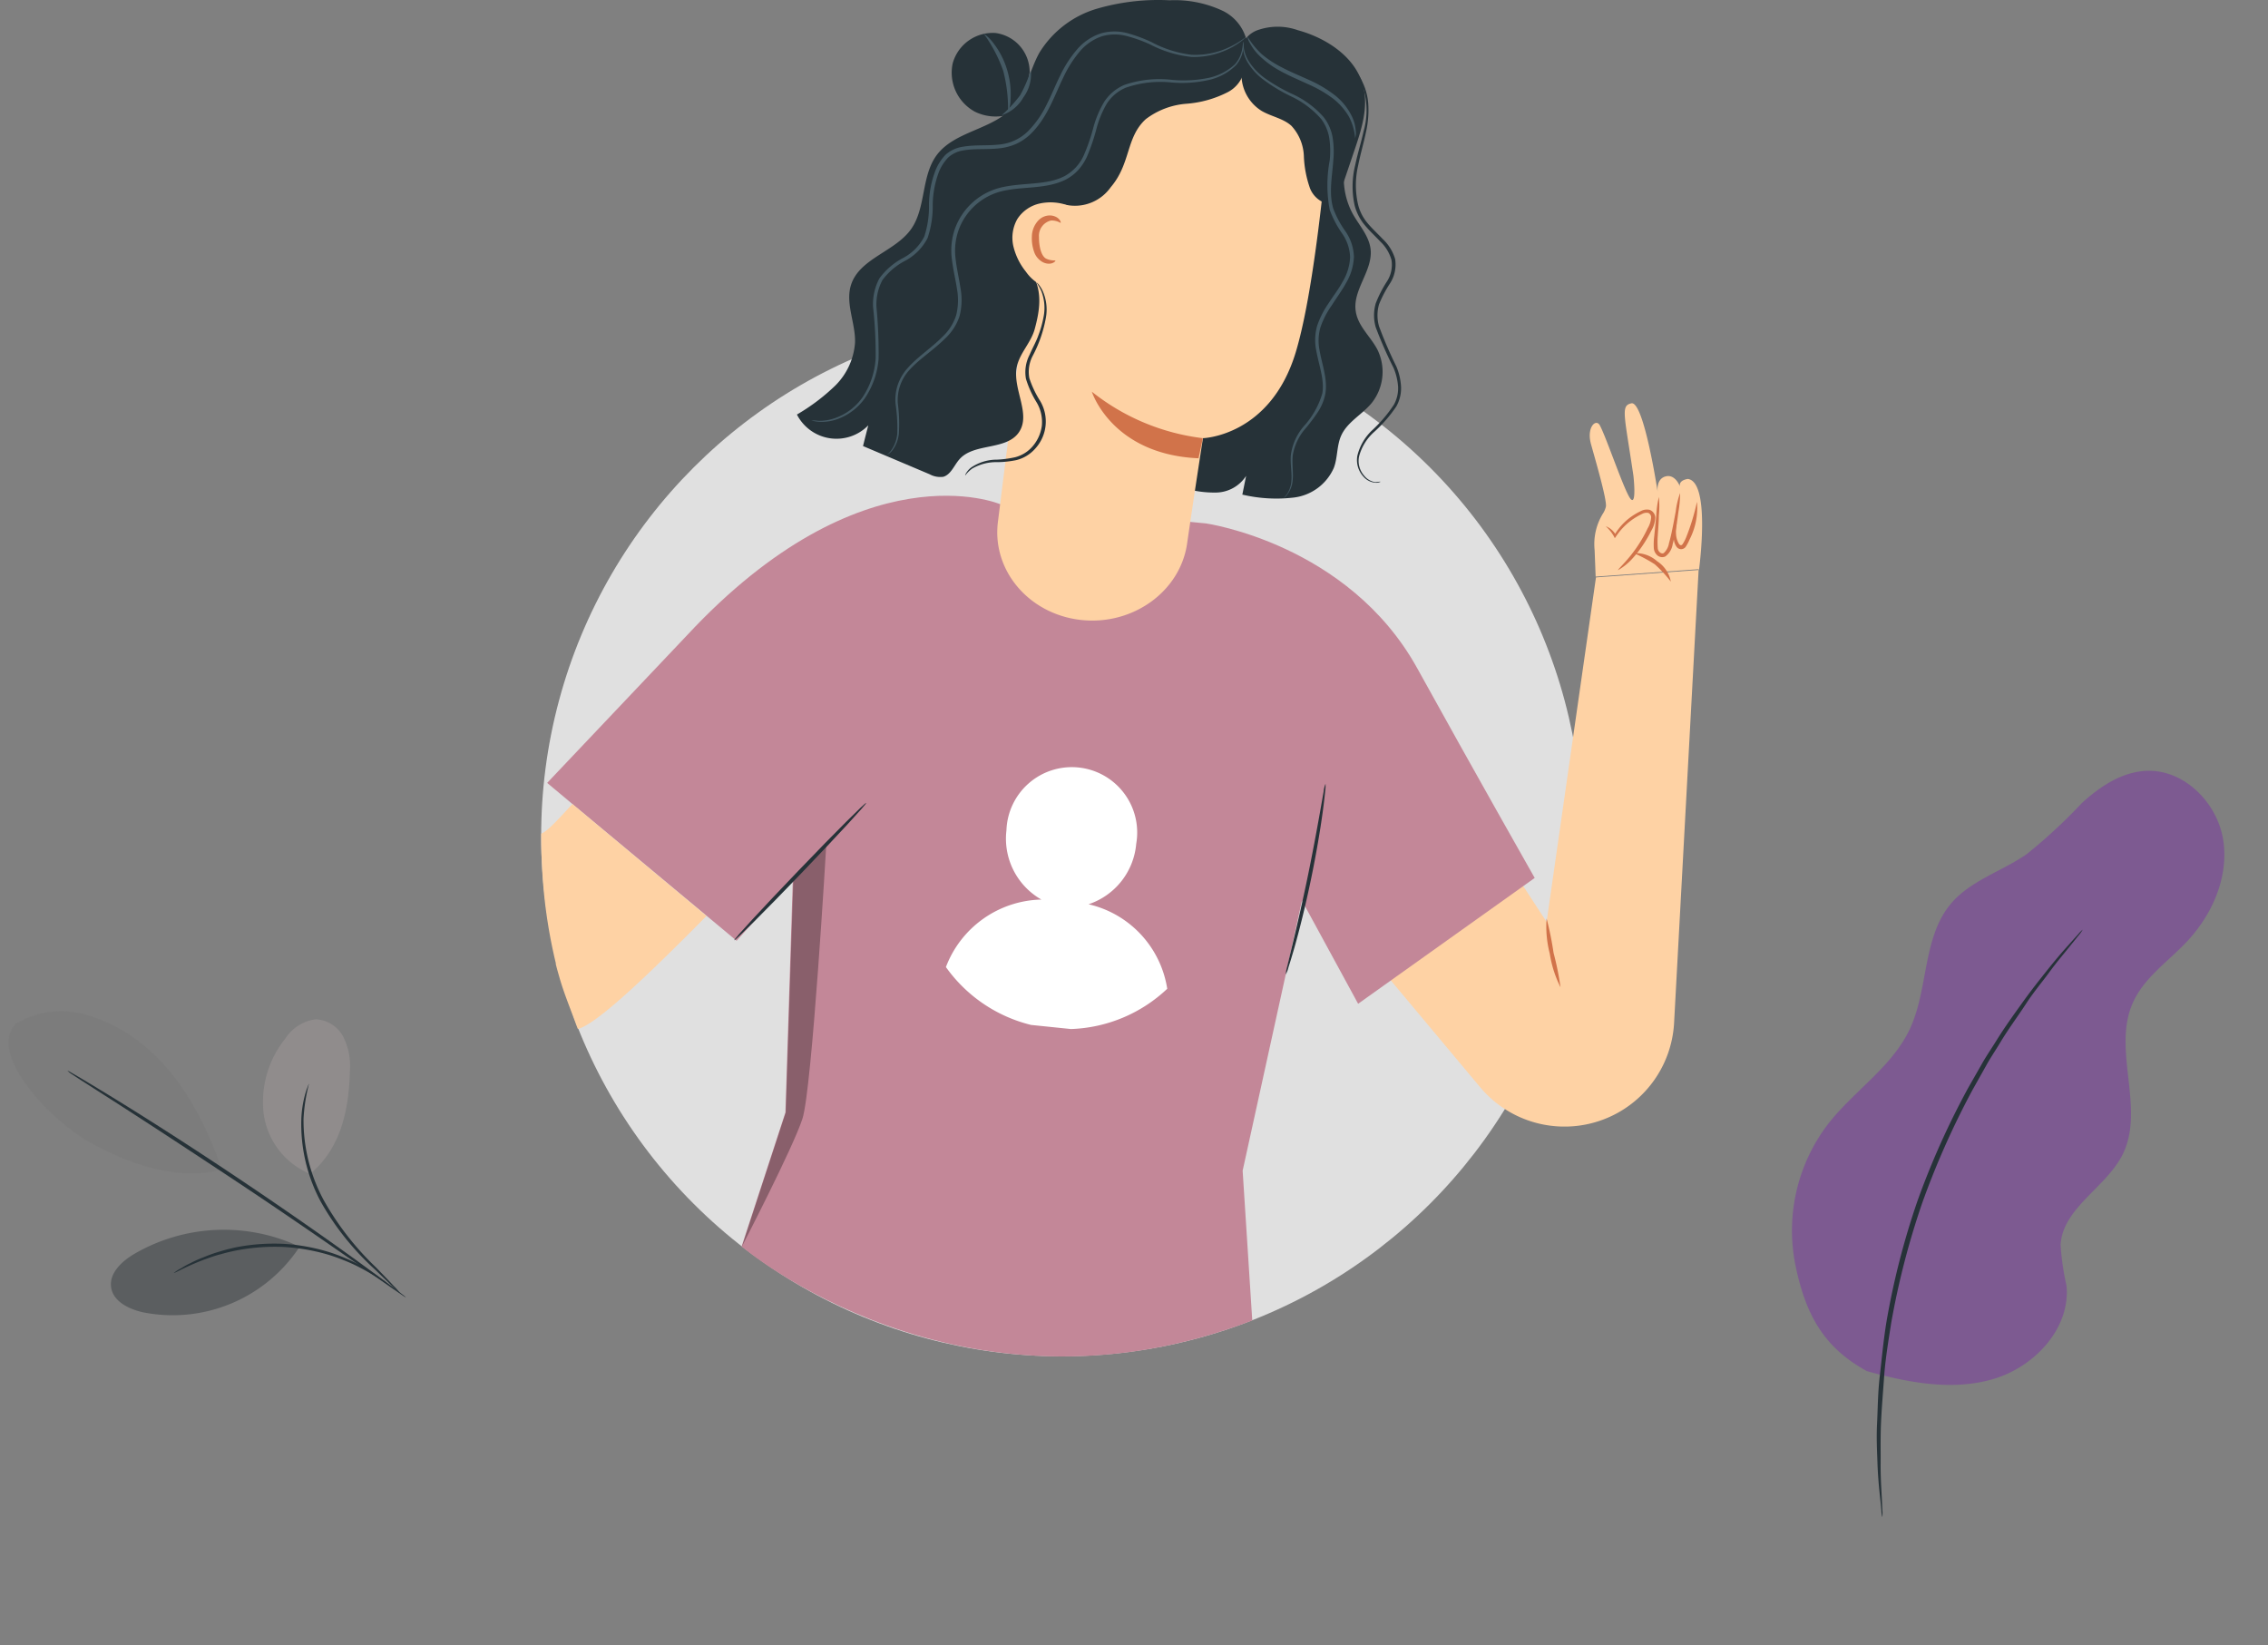 <svg id="Add_User-pana" data-name="Add User-pana" xmlns="http://www.w3.org/2000/svg" width="221.554" height="160.706" viewBox="0 0 221.554 160.706">
  <rect x="0" y="0" width="221.554" height="160.706" fill="#808080" stroke="none"/>
  <g id="freepik--Plants--inject-51" transform="matrix(0.998, -0.07, 0.07, 0.998, 0, 89.998)">
    <path id="Path_7308" data-name="Path 7308" d="M.819.942a8.689,8.689,0,0,1,6.8-.457,15.351,15.351,0,0,1,5.859,3.744c3.246,3.14,5.273,7.927,6.445,12.3C15,17.517,9.907,14.693,7.417,13.1,3.473,10.58-2.122,3.637.825.954" transform="translate(0 9.146)" fill="#7c7c7c"/>
    <path id="Path_7309" data-name="Path 7309" d="M4.111,15.008a7.418,7.418,0,0,1-4.1-6.2A9.861,9.861,0,0,1,2.64,1.661,4.166,4.166,0,0,1,5.722,0,3.193,3.193,0,0,1,8.306,1.925a6.4,6.4,0,0,1,.4,3.322c-.369,3.849-1.43,7.505-4.57,9.761" transform="translate(24.357 11.69)" fill="#908c8c"/>
    <path id="Path_7310" data-name="Path 7310" d="M8.5,21a4.688,4.688,0,0,1-.644-.668l-1.7-1.881a26.3,26.3,0,0,1-4.746-6.9A16,16,0,0,1,.087,3.322,10.546,10.546,0,0,1,.673.85,6.736,6.736,0,0,1,.949.211c.064-.141.105-.217.117-.211A17.05,17.05,0,0,0,.3,3.352a16.44,16.44,0,0,0,1.418,8.091,27.983,27.983,0,0,0,4.617,6.878c.686.82,1.248,1.482,1.617,1.951A4.828,4.828,0,0,1,8.5,21Z" transform="translate(27.918 17.933)" fill="#263238"/>
    <path id="Path_7311" data-name="Path 7311" d="M0,0A2.256,2.256,0,0,1,.352.211l.955.65c.832.586,2.021,1.412,3.48,2.461,2.93,2.1,6.919,5.062,11.255,8.431s8.2,6.509,10.962,8.818c1.377,1.172,2.484,2.1,3.246,2.76l.867.768c.2.182.3.275.287.287a2.155,2.155,0,0,1-.328-.234l-.908-.721-3.31-2.678c-2.836-2.273-6.691-5.373-11.038-8.718S7.511,5.683,4.629,3.533L1.213.99.287.287A1.757,1.757,0,0,1,0,0Z" transform="translate(5.553 14.997)" fill="#263238"/>
    <path id="Path_7312" data-name="Path 7312" d="M18.328,2.041A17.384,17.384,0,0,0,2.462,1.8C1.214,2.428-.1,3.494.007,4.889S1.6,7.133,2.936,7.531a14.829,14.829,0,0,0,15.62-5.2" transform="translate(8.318 31.512)" fill="#5b5e60"/>
    <path id="Path_7313" data-name="Path 7313" d="M0,2.219A4.1,4.1,0,0,1,.768,1.8,8.208,8.208,0,0,1,1.7,1.369,11.982,11.982,0,0,1,2.982.9,14.91,14.91,0,0,1,4.57.455,18.106,18.106,0,0,1,6.439.121a19.524,19.524,0,0,1,4.347,0,18.82,18.82,0,0,1,4.224,1.031,16.546,16.546,0,0,1,1.758.773,16,16,0,0,1,1.441.82c.439.252.785.551,1.113.779a8.28,8.28,0,0,1,.8.65,4.593,4.593,0,0,1,.633.586c-.053.059-.961-.8-2.666-1.84a15.383,15.383,0,0,0-1.435-.773,16.909,16.909,0,0,0-1.723-.738A19.337,19.337,0,0,0,10.775.426,20.07,20.07,0,0,0,6.5.426a18.1,18.1,0,0,0-1.846.3c-.586.1-1.1.264-1.582.393C1.137,1.7.029,2.283,0,2.219Z" transform="translate(14.529 33.203)" fill="#263238"/>
    <path id="Path_7314" data-name="Path 7314" d="M6.356,56.532C2.255,53.9.778,50.515.134,45.681A17.109,17.109,0,0,1,4.346,32.153c2.73-3.012,6.562-5.068,8.548-8.619,2.109-3.785,1.84-8.789,4.851-11.923,2.074-2.139,5.2-2.806,7.751-4.33a52.051,52.051,0,0,0,5.672-4.558C33.061,1.205,35.335-.084,37.76,0c3.662.135,6.644,3.609,6.955,7.259s-1.588,7.224-4.289,9.7c-1.957,1.793-4.4,3.2-5.636,5.56-2.344,4.412.51,10.318-2,14.648-1.834,3.146-6.2,4.787-6.679,8.4a24.957,24.957,0,0,0,.293,4c.129,4.189-3.656,7.71-7.751,8.613s-8.349-.229-12.3-1.641" transform="translate(172.39 0)" fill="#7d5a91"/>
    <path id="Path_7315" data-name="Path 7315" d="M23.66,0a3.216,3.216,0,0,1-.4.492l-1.236,1.33c-.545.586-1.213,1.271-1.933,2.127s-1.611,1.758-2.467,2.894-1.863,2.291-2.812,3.65c-.475.68-1.008,1.348-1.488,2.092l-1.494,2.273A80.753,80.753,0,0,0,6.153,25.539,77.236,77.236,0,0,0,2.316,37.006c-.416,1.816-.82,3.515-1.055,5.179S.792,45.343.634,46.743s-.211,2.672-.3,3.791S.23,52.614.218,53.4.189,54.753.177,55.221a2.971,2.971,0,0,1-.053.633,2.8,2.8,0,0,1-.047-.633c0-.469-.029-1.072-.053-1.822s-.041-1.758,0-2.877.059-2.408.229-3.814.275-2.93.586-4.593.586-3.387,1.014-5.215A75.448,75.448,0,0,1,5.69,25.34a77.874,77.874,0,0,1,5.748-10.734l1.517-2.273c.492-.738,1.031-1.412,1.517-2.086.973-1.353,1.974-2.537,2.877-3.627S19.107,4.6,19.875,3.762s1.435-1.523,2-2.074S22.845.744,23.185.422A3.153,3.153,0,0,1,23.66,0Z" transform="translate(179.149 15.027)" fill="#263238"/>
  </g>
  <g id="freepik--Character--inject-51" transform="translate(31.8)">
    <circle id="Ellipse_1184" data-name="Ellipse 1184" cx="50.859" cy="50.859" r="50.859" transform="translate(0 81.617) rotate(-45)" fill="#e0e0e0"/>
    <path id="Path_7316" data-name="Path 7316" d="M206.232,45.466a7.294,7.294,0,0,0-.723,8c.636,1.142,1.6,2.169,1.75,3.463.239,2.1-1.8,4-1.446,6.094.224,1.446,1.446,2.436,2.111,3.716a4.894,4.894,0,0,1-.557,5.212c-.925,1.128-2.378,1.844-2.979,3.181-.448.983-.34,2.169-.723,3.159a4.909,4.909,0,0,1-3.875,2.892,14.539,14.539,0,0,1-5.061-.282l.369-1.829a3.557,3.557,0,0,1-2.892,1.627,10.367,10.367,0,0,1-3.412-.506c-.687-3.1-1.359-6.376-.39-9.4.882-2.718,2.964-4.844,4.7-7.114a32.1,32.1,0,0,0,4.576-8.285,46.348,46.348,0,0,1,2.48-6.362,7.889,7.889,0,0,1,5.118-4.2" transform="translate(-105.169 -32.591)" fill="#263238"/>
    <path id="Path_7317" data-name="Path 7317" d="M246.183,98.589l-10.063.723-.1-2.588a5.682,5.682,0,0,1,.868-3.658,2.111,2.111,0,0,0,.239-.614c.072-.766-1.056-4.612-1.446-6.022-.492-1.692.47-2.588.846-1.894.68,1.265,2.48,6.694,3.044,7.229s.239-2.306.239-2.306c-.882-5.979-1.265-6.846-.2-7.07,1.222-.26,2.566,8.639,2.566,8.639s-.181-1.243.774-1.5,1.4.969,1.4.969c-.123-.629.781-.723.781-.723,2.256.311,1.084,8.892,1.084,8.892l-10.063.723-4.822,33.653-5.147-7.887-13.432,9.586L224.849,149.2a10.743,10.743,0,0,0,8.625,3.824h0a10.714,10.714,0,0,0,10.309-10.121Z" transform="translate(-112.046 -42.995)" fill="#fed2a4"/>
    <path id="Path_7318" data-name="Path 7318" d="M247.65,102.661c-.043-.051.492-.521,1.207-1.4a13.482,13.482,0,0,0,1.128-1.634,11.719,11.719,0,0,0,.549-1.041,2.4,2.4,0,0,0,.347-1.1.47.47,0,0,0-.289-.419.911.911,0,0,0-.578.094,6.507,6.507,0,0,0-1.121.672,6.26,6.26,0,0,0-1.446,1.54l-.116.166-.087-.174a3.766,3.766,0,0,0-.8-.99,1.866,1.866,0,0,1,1.019.911h-.2a5.827,5.827,0,0,1,1.446-1.677,6.3,6.3,0,0,1,1.178-.723,1.236,1.236,0,0,1,.839-.116.839.839,0,0,1,.557.723,2.668,2.668,0,0,1-.39,1.316,11.025,11.025,0,0,1-.586,1.048,11.287,11.287,0,0,1-1.222,1.634,5.719,5.719,0,0,1-1.439,1.171Z" transform="translate(-121.385 -46.974)" fill="#d1734a"/>
    <path id="Path_7319" data-name="Path 7319" d="M253.425,94.864a9.357,9.357,0,0,1,0,1.851c0,.607-.065,1.28-.108,2a7.579,7.579,0,0,0,0,1.142c0,.354.34.658.593.513a1.675,1.675,0,0,0,.506-.962c.108-.383.2-.766.275-1.135.159-.723.275-1.4.383-1.959a7.909,7.909,0,0,1,.427-1.8,10.483,10.483,0,0,1-.166,1.843c-.072.564-.159,1.236-.3,1.988-.065.369-.152.759-.26,1.164a1.807,1.807,0,0,1-.723,1.2.723.723,0,0,1-.8-.137,1.027,1.027,0,0,1-.318-.665,6.605,6.605,0,0,1,.043-1.215q.108-1.07.2-2a8.907,8.907,0,0,1,.26-1.829Z" transform="translate(-123.177 -46.355)" fill="#d1734a"/>
    <path id="Path_7320" data-name="Path 7320" d="M255.886,97.76c.058,0-.087.419-.043,1.07a2.046,2.046,0,0,0,.311,1.012c.123.123.21.13.325,0a3.764,3.764,0,0,0,.333-.622,21.547,21.547,0,0,0,1.077-3.521,6.723,6.723,0,0,1-.723,3.68,4.2,4.2,0,0,1-.383.723.578.578,0,0,1-.448.224.571.571,0,0,1-.427-.217,1.4,1.4,0,0,1-.268-.658,2.725,2.725,0,0,1-.051-.578C255.568,98.122,255.821,97.739,255.886,97.76Z" transform="translate(-123.917 -46.685)" fill="#d1734a"/>
    <path id="Path_7321" data-name="Path 7321" d="M171.345,160.8l.94,14.632C143.663,186.4,122.4,168.2,122.4,168.2l4.28-13.092.723-22.859-5.494,6.094-2.6-2.169-13.092-10.9-2.812-2.35,13.613-14.365c17.213-18.529,30.609-12.868,30.609-12.868l20.127,1.887s13.924,1.974,20.662,14.177c5.487,9.933,11.459,20.452,11.459,20.452l-17.249,12.29-5.487-10.078Z" transform="translate(-81.755 -46.456)" fill="#c38798"/>
    <path id="Path_7322" data-name="Path 7322" d="M102.6,139.422c0,.86,0,1.713.051,2.581a50.606,50.606,0,0,0,1.374,10.071v.094c.1.412.217.817.333,1.222.448,1.59,1.041,2.993,1.6,4.533.072.2.145.383.224.578,1.822-.477,6.658-5.061,12.565-11.039L105.644,136.53C103.959,138.366,103.164,139.2,102.6,139.422Z" transform="translate(-81.53 -57.998)" fill="#fed2a4"/>
    <path id="Path_7323" data-name="Path 7323" d="M182.779,82.74c.723-4.988,1.54-10.222,1.54-10.222s6.572-.181,9.058-8.379c2.371-7.822,3.615-26.467,3.615-26.467h0a24.32,24.32,0,0,0-27.645,2.444h0l-5.061,40.593c-.586,4.706,3,8.964,8.054,9.557h0C177.436,90.859,182.135,87.49,182.779,82.74Z" transform="translate(-98.604 -29.72)" fill="#fed2a4"/>
    <path id="Path_7329" data-name="Path 7329" d="M187.844,85.36A21.522,21.522,0,0,1,177,80.82s1.93,6.131,10.425,6.506Z" transform="translate(-102.143 -42.563)" fill="#d1734a"/>
    <path id="Path_7330" data-name="Path 7330" d="M180.8,33.264a3.121,3.121,0,0,1-1.518,3.615,10.555,10.555,0,0,1-4.1,1.157,7.5,7.5,0,0,0-3.947,1.5c-1.966,1.786-1.446,4.338-3.434,6.658a4.28,4.28,0,0,1-4.171,1.75c-1.59-.224-3.651.145-4.453,1.981s.166,3.188,1.055,4.873.651,3.412.145,5.256c-.361,1.33-1.5,2.371-1.757,3.73-.4,2.169,1.446,4.583.2,6.362s-4.424.99-5.82,2.646c-.506.586-.8,1.446-1.54,1.677a2.169,2.169,0,0,1-1.345-.246l-6.506-2.754c.166-.672.34-1.352.513-2.024a4.338,4.338,0,0,1-6.969-1.055,19.52,19.52,0,0,0,3.759-2.841,6.572,6.572,0,0,0,1.916-4.171c.065-1.909-.969-3.839-.39-5.653.831-2.6,4.338-3.246,5.885-5.473,1.446-2.082.962-5.1,2.458-7.164,1.742-2.386,5.422-2.494,7.417-4.677,1.352-1.446,1.663-3.615,2.646-5.371a9.868,9.868,0,0,1,5.588-4.28,21.479,21.479,0,0,1,7.121-.831,11.018,11.018,0,0,1,5.234,1.048,4.366,4.366,0,0,1,2.386,4.432" transform="translate(-91.103 -27.901)" fill="#263238"/>
    <path id="Path_7331" data-name="Path 7331" d="M171.7,55.545a4.981,4.981,0,0,0-2.718-.2,3.5,3.5,0,0,0-2.227,1.518,3.7,3.7,0,0,0-.39,2.675,6.253,6.253,0,0,0,1.215,2.465,4.193,4.193,0,0,0,1.446,1.3,2.01,2.01,0,0,0,1.909,0" transform="translate(-99.17 -35.477)" fill="#fed2a4"/>
    <path id="Path_7332" data-name="Path 7332" d="M171.183,61.4c.1.051-.369.542-1.157.2a1.793,1.793,0,0,1-.889-.983,3.99,3.99,0,0,1-.239-1.554,2.364,2.364,0,0,1,.593-1.525,1.562,1.562,0,0,1,1.272-.528c.846.094,1.027.723.933.723a1.683,1.683,0,0,0-.933-.231,1.533,1.533,0,0,0-1.171,1.6c0,.94.21,1.829.672,2.111A1.856,1.856,0,0,0,171.183,61.4Z" transform="translate(-99.898 -35.964)" fill="#d1734a"/>
    <path id="Path_7333" data-name="Path 7333" d="M197.394,34.756a4.179,4.179,0,0,0,1.735,4.988c.94.542,2.1.723,2.892,1.446a4.605,4.605,0,0,1,1.215,2.935,10.6,10.6,0,0,0,.6,3.166,2.523,2.523,0,0,0,2.545,1.59l1.815-5.357c.665-1.966,1.337-4.07.86-6.1-.68-2.892-3.542-4.786-6.405-5.574a5.9,5.9,0,0,0-4.048.036,2.657,2.657,0,0,0-1.446,3.4" transform="translate(-107.666 -28.9)" fill="#263238"/>
    <path id="Path_7334" data-name="Path 7334" d="M149.3,73.9a2.616,2.616,0,0,0,.427-.455,3.268,3.268,0,0,0,.593-1.648,15.852,15.852,0,0,0-.159-2.834,4.634,4.634,0,0,1,.173-1.807,4.706,4.706,0,0,1,1.019-1.764c.947-1.077,2.27-1.916,3.412-3.065a4.916,4.916,0,0,0,1.309-2.075,6.073,6.073,0,0,0,.072-2.61c-.137-.911-.369-1.836-.484-2.812a6.427,6.427,0,0,1,.289-3.015,6.355,6.355,0,0,1,4.627-4.07c2.125-.47,4.338-.181,6.073-1.077a4.338,4.338,0,0,0,1.9-2.06,18.667,18.667,0,0,0,.918-2.66,9.969,9.969,0,0,1,1.063-2.538,4.4,4.4,0,0,1,2.01-1.67,10.577,10.577,0,0,1,4.583-.484,12.044,12.044,0,0,0,3.73-.217,5.494,5.494,0,0,0,2.451-1.3,3.029,3.029,0,0,0,.723-1.59c.072-.4.072-.622.094-.615a2.957,2.957,0,0,1,0,.629,3.007,3.007,0,0,1-.723,1.677,5.523,5.523,0,0,1-2.509,1.4,12,12,0,0,1-3.8.275,10.323,10.323,0,0,0-4.453.513,4.07,4.07,0,0,0-1.851,1.562,9.7,9.7,0,0,0-1.012,2.458,19.166,19.166,0,0,1-.925,2.718,5.328,5.328,0,0,1-.824,1.272,4.533,4.533,0,0,1-1.229.954c-1.923.962-4.128.658-6.167,1.121a6.015,6.015,0,0,0-4.323,3.832,6.08,6.08,0,0,0-.282,2.848c.108.947.333,1.872.47,2.805a6.311,6.311,0,0,1-.094,2.754A5.234,5.234,0,0,1,155,62.52c-1.193,1.178-2.516,2-3.441,3.022a4.338,4.338,0,0,0-1.178,3.383,14.712,14.712,0,0,1,.094,2.892,3.29,3.29,0,0,1-.672,1.684A1.714,1.714,0,0,1,149.3,73.9Z" transform="translate(-94.469 -29.46)" fill="#455a64"/>
    <path id="Path_7335" data-name="Path 7335" d="M201.377,78.1a4.212,4.212,0,0,0,.34-.383,2.683,2.683,0,0,0,.434-1.374c.058-.636-.108-1.446-.065-2.357a5.408,5.408,0,0,1,1.272-2.892,8.166,8.166,0,0,0,1.807-3.2c.239-1.3-.318-2.7-.593-4.215a5.14,5.14,0,0,1,.094-2.407,8.827,8.827,0,0,1,1.121-2.2c.463-.723.976-1.374,1.374-2.111a5.133,5.133,0,0,0,.723-2.386,4.338,4.338,0,0,0-.8-2.342,9.948,9.948,0,0,1-1.193-2.284,13.058,13.058,0,0,1,0-4.829,8.437,8.437,0,0,0-.043-2.169,4.208,4.208,0,0,0-.781-1.858,8.943,8.943,0,0,0-2.942-2.219,16.215,16.215,0,0,1-2.689-1.619,5.907,5.907,0,0,1-1.6-1.771,3.318,3.318,0,0,1-.427-1.446,1.793,1.793,0,0,1,.036-.521,4.418,4.418,0,0,0,.043.513,3.333,3.333,0,0,0,.477,1.374,5.993,5.993,0,0,0,1.576,1.677,16.765,16.765,0,0,0,2.682,1.554A9.023,9.023,0,0,1,205.3,40.9a4.454,4.454,0,0,1,.875,1.974,8.813,8.813,0,0,1,.065,2.27c-.1,1.525-.455,3.145,0,4.692a9.594,9.594,0,0,0,1.157,2.169,4.627,4.627,0,0,1,.86,2.538,5.473,5.473,0,0,1-.774,2.566c-.419.766-.933,1.446-1.388,2.169a8.387,8.387,0,0,0-1.1,2.125,4.714,4.714,0,0,0-.1,2.241c.246,1.446.831,2.892.557,4.338a5,5,0,0,1-.8,1.843,17.534,17.534,0,0,1-1.092,1.446A5.278,5.278,0,0,0,202.273,74c-.065.9.08,1.7,0,2.357a2.638,2.638,0,0,1-.521,1.4A1.1,1.1,0,0,1,201.377,78.1Z" transform="translate(-107.796 -29.458)" fill="#455a64"/>
    <path id="Path_7336" data-name="Path 7336" d="M139.09,70.124a6.85,6.85,0,0,1,.687.051,4.62,4.62,0,0,0,1.909-.369,5.465,5.465,0,0,0,2.4-1.909,7.663,7.663,0,0,0,1.294-3.832,41.83,41.83,0,0,0-.253-5.01,5.357,5.357,0,0,1,.615-2.783,6.709,6.709,0,0,1,2.284-1.981,4.909,4.909,0,0,0,2.1-2.1,9.4,9.4,0,0,0,.463-3.145,9.507,9.507,0,0,1,.651-3.362,4.728,4.728,0,0,1,.976-1.5,3.217,3.217,0,0,1,1.663-.774c1.2-.21,2.364-.087,3.485-.21a4.612,4.612,0,0,0,2.892-1.3,9.55,9.55,0,0,0,1.822-2.6c.484-.94.86-1.909,1.323-2.834a11.465,11.465,0,0,1,1.627-2.53,5.169,5.169,0,0,1,2.357-1.6,4.844,4.844,0,0,1,2.668,0,14.762,14.762,0,0,1,2.277.853,11.054,11.054,0,0,0,3.9,1.236,7.678,7.678,0,0,0,3.044-.47,8.675,8.675,0,0,0,2.306-1.294,3.2,3.2,0,0,1-.513.463,7.229,7.229,0,0,1-1.742.969,7.671,7.671,0,0,1-3.1.542,11.169,11.169,0,0,1-3.991-1.2,13.569,13.569,0,0,0-2.248-.817,4.525,4.525,0,0,0-2.5,0,4.923,4.923,0,0,0-2.2,1.525,11.4,11.4,0,0,0-1.562,2.472c-.875,1.793-1.554,3.933-3.2,5.545a5.2,5.2,0,0,1-1.446.983,5.538,5.538,0,0,1-1.7.427c-1.164.123-2.335,0-3.456.2a2.848,2.848,0,0,0-1.446.68,4.475,4.475,0,0,0-.9,1.374,9.47,9.47,0,0,0-.622,3.232,9.673,9.673,0,0,1-.5,3.268,5.22,5.22,0,0,1-2.241,2.248,6.463,6.463,0,0,0-2.169,1.858,5.061,5.061,0,0,0-.586,2.617,47.572,47.572,0,0,1,.21,5.061,7.9,7.9,0,0,1-1.388,3.926,5.624,5.624,0,0,1-2.494,1.923,4.453,4.453,0,0,1-1.966.311A2.819,2.819,0,0,1,139.09,70.124Z" transform="translate(-91.64 -29.075)" fill="#455a64"/>
    <path id="Path_7337" data-name="Path 7337" d="M208.552,42.762a5.48,5.48,0,0,0-.6-2.082,6.181,6.181,0,0,0-1.54-1.764A12.05,12.05,0,0,0,203.9,37.47c-.947-.441-1.88-.831-2.682-1.28a9.232,9.232,0,0,1-1.988-1.446,5.061,5.061,0,0,1-.99-1.323,1.243,1.243,0,0,1-.2-.571,8.061,8.061,0,0,0,1.374,1.7,9.846,9.846,0,0,0,1.974,1.3c.788.419,1.713.8,2.675,1.236a12.073,12.073,0,0,1,2.574,1.54,5.921,5.921,0,0,1,1.547,1.909,3.868,3.868,0,0,1,.434,1.6A1.446,1.446,0,0,1,208.552,42.762Z" transform="translate(-107.973 -29.272)" fill="#455a64"/>
    <path id="Path_7340" data-name="Path 7340" d="M166.881,66.08a1.077,1.077,0,0,1,.181.181,2.928,2.928,0,0,1,.39.622,4.446,4.446,0,0,1,.318,2.646,12.681,12.681,0,0,1-1.294,3.723,3.362,3.362,0,0,0-.318,2.169,9.912,9.912,0,0,0,1.041,2.2,3.918,3.918,0,0,1-.463,4.67,3.615,3.615,0,0,1-1.851,1.128,9.752,9.752,0,0,1-1.843.2,4.656,4.656,0,0,0-2.48.636,3.081,3.081,0,0,0-.672.672.491.491,0,0,1,.094-.239,1.865,1.865,0,0,1,.492-.549A4.468,4.468,0,0,1,163,83.373a10.121,10.121,0,0,0,1.786-.239,3.347,3.347,0,0,0,1.692-1.063,3.86,3.86,0,0,0,.9-2,3.752,3.752,0,0,0-.506-2.285,9.919,9.919,0,0,1-1.048-2.306,3.694,3.694,0,0,1,.361-2.357c.311-.723.651-1.294.86-1.909a10.121,10.121,0,0,0,.492-1.735,4.54,4.54,0,0,0-.2-2.545C167.083,66.369,166.852,66.1,166.881,66.08Z" transform="translate(-97.403 -38.479)" fill="#263238"/>
    <path id="Path_7341" data-name="Path 7341" d="M214.892,77.485a.969.969,0,0,1-.463.087,1.713,1.713,0,0,1-1.2-.6,2.386,2.386,0,0,1-.593-2.031,5.061,5.061,0,0,1,1.4-2.451,13.432,13.432,0,0,0,2.169-2.538,3.3,3.3,0,0,0,.412-1.735,5.711,5.711,0,0,0-.448-1.872,39.765,39.765,0,0,1-1.735-3.954,4.157,4.157,0,0,1,0-2.342,11.568,11.568,0,0,1,1.077-2.111,2.993,2.993,0,0,0,.463-2.111A3.94,3.94,0,0,0,214.863,54c-.5-.535-1.048-1.034-1.511-1.6a4.923,4.923,0,0,1-.983-1.923,8.675,8.675,0,0,1,.058-3.933c.253-1.2.6-2.284.817-3.289a7.446,7.446,0,0,0-.231-4.8A5.176,5.176,0,0,0,212,37l.1.065a1.829,1.829,0,0,1,.26.224,3.788,3.788,0,0,1,.781,1.157,5.834,5.834,0,0,1,.557,2.06,9.7,9.7,0,0,1-.217,2.812c-.21,1.019-.535,2.111-.774,3.3a8.437,8.437,0,0,0,0,3.781,4.453,4.453,0,0,0,.9,1.786c.441.542.983,1.027,1.5,1.576a4.338,4.338,0,0,1,1.222,1.974,3.427,3.427,0,0,1-.5,2.364,11.422,11.422,0,0,0-1.07,2.039,3.846,3.846,0,0,0,0,2.169,40.731,40.731,0,0,0,1.692,3.918,5.885,5.885,0,0,1,.455,2,3.615,3.615,0,0,1-.463,1.894,13.533,13.533,0,0,1-2.248,2.566,4.873,4.873,0,0,0-1.388,2.306,2.169,2.169,0,0,0,.5,1.894,1.684,1.684,0,0,0,1.092.629C214.733,77.485,214.892,77.441,214.892,77.485Z" transform="translate(-111.841 -30.422)" fill="#263238"/>
    <path id="Path_7342" data-name="Path 7342" d="M253.86,105.414a12.72,12.72,0,0,0-1.569-1.692,14.011,14.011,0,0,0-2.031-1.084,3.109,3.109,0,0,1,2.263.788A3.036,3.036,0,0,1,253.86,105.414Z" transform="translate(-122.441 -48.606)" fill="#d1734a"/>
    <path id="Path_7343" data-name="Path 7343" d="M239.8,158.709a10.959,10.959,0,0,1-1.048-3.275,10.541,10.541,0,0,1-.311-3.434,30.9,30.9,0,0,1,.68,3.354,28.709,28.709,0,0,1,.68,3.354Z" transform="translate(-119.158 -62.284)" fill="#d1734a"/>
    <path id="Path_7344" data-name="Path 7344" d="M171.221,144.926a6.846,6.846,0,0,0,4.656-5.906A6.388,6.388,0,1,0,163.2,137.7a6.846,6.846,0,0,0,3.412,6.767,10.214,10.214,0,0,0-9.326,6.593,14.415,14.415,0,0,0,8.321,5.653l3.9.4a14.387,14.387,0,0,0,9.4-3.933A10.055,10.055,0,0,0,171.221,144.926Z" transform="translate(-96.683 -56.605)" fill="#fff"/>
    <g id="Group_7826" data-name="Group 7826" transform="translate(40.676 82.48)" opacity="0.3">
      <path id="Path_7345" data-name="Path 7345" d="M134.752,145.3l3.21-3.311s-1.388,23.929-2.335,26.807-5.906,12.456-5.906,12.456L134,168.16Z" transform="translate(-129.72 -141.99)"/>
    </g>
    <path id="Path_7346" data-name="Path 7346" d="M141.569,136.38c.072.072-2.747,3.13-6.3,6.832s-6.506,6.651-6.586,6.579,2.754-3.13,6.311-6.839S141.5,136.307,141.569,136.38Z" transform="translate(-88.755 -57.955)" fill="#263238"/>
    <path id="Path_7347" data-name="Path 7347" d="M207.089,133.79a3.469,3.469,0,0,1-.036.723c-.043.477-.123,1.171-.239,2.031-.231,1.706-.622,4.063-1.157,6.637s-1.121,4.894-1.59,6.557c-.239.831-.441,1.5-.593,1.959a2.719,2.719,0,0,1-.275.723,3.615,3.615,0,0,1,.13-.723c.137-.549.289-1.207.477-1.981.4-1.677.947-3.991,1.482-6.564s.962-4.909,1.265-6.608c.137-.781.253-1.446.354-2.01A2.726,2.726,0,0,1,207.089,133.79Z" transform="translate(-109.402 -57.238)" fill="#263238"/>
    <g id="Group_7906" data-name="Group 7906" opacity="0">
      <path id="Path_7324" data-name="Path 7324" d="M202.66,57.959a1.092,1.092,0,0,1-1.186.947,1.041,1.041,0,0,1-.976-1.128,1.092,1.092,0,0,1,1.186-.94,1.041,1.041,0,0,1,.976,1.121Z" transform="translate(-108.653 -35.917)" fill="#263238"/>
      <path id="Path_7325" data-name="Path 7325" d="M204.511,56.516c-.152.123-.882-.593-2.039-.723s-2.089.311-2.169.152.116-.311.521-.528a3,3,0,0,1,1.778-.289,2.892,2.892,0,0,1,1.6.774C204.5,56.191,204.583,56.473,204.511,56.516Z" transform="translate(-108.595 -35.436)" fill="#263238"/>
      <path id="Path_7326" data-name="Path 7326" d="M186.24,55.986a1.084,1.084,0,0,1-1.186.94,1.034,1.034,0,0,1-.976-1.121,1.092,1.092,0,0,1,1.186-.947,1.048,1.048,0,0,1,.976,1.128Z" transform="translate(-104.104 -35.368)" fill="#263238"/>
      <path id="Path_7327" data-name="Path 7327" d="M187.731,54.8c-.152.123-.882-.593-2.039-.723s-2.089.3-2.169.145.116-.3.521-.521a3.007,3.007,0,0,1,1.778-.289,2.812,2.812,0,0,1,1.6.774C187.716,54.471,187.8,54.746,187.731,54.8Z" transform="translate(-103.946 -34.959)" fill="#263238"/>
      <path id="Path_7328" data-name="Path 7328" d="M193.52,64.276a7.736,7.736,0,0,1,1.93-.08c.3,0,.586,0,.665-.2a1.583,1.583,0,0,0-.08-.9c-.181-.723-.369-1.547-.564-2.371a38.32,38.32,0,0,1-1.149-6.159,38.315,38.315,0,0,1,1.641,6.051c.188.831.361,1.619.528,2.378a1.735,1.735,0,0,1,0,1.178.759.759,0,0,1-.542.369,2.017,2.017,0,0,1-.513,0A7.88,7.88,0,0,1,193.52,64.276Z" transform="translate(-106.72 -35.287)" fill="#263238"/>
      <path id="Path_7338" data-name="Path 7338" d="M188.192,50.95c-.072.087-.325,0-.723-.123a7.345,7.345,0,0,0-1.627-.188,7.048,7.048,0,0,0-1.634.174c-.412.094-.665.2-.723.123s.094-.361.535-.614a4.041,4.041,0,0,1,3.673,0C188.069,50.6,188.228,50.885,188.192,50.95Z" transform="translate(-103.937 -33.99)" fill="#263238"/>
      <path id="Path_7339" data-name="Path 7339" d="M203.3,53.067c-.036.2-.788.267-1.692.137s-1.6-.376-1.6-.614.788-.26,1.692-.13S203.326,52.865,203.3,53.067Z" transform="translate(-108.516 -34.683)" fill="#263238"/>
      <path id="Path_7349" data-name="Path 7349" d="M188.552,68.47c.188,0,0,1.272.969,2.306s2.313,1.092,2.3,1.265-.333.2-.9.137a3.123,3.123,0,0,1-1.923-.983,2.74,2.74,0,0,1-.723-1.923C188.284,68.737,188.465,68.448,188.552,68.47Z" transform="translate(-105.266 -39.14)" fill="#263238"/>
    </g>
    <path id="Path_7350" data-name="Path 7350" d="M164.142,39.737a7.229,7.229,0,0,0,1.54-3.557,3.839,3.839,0,0,0-3.326-3.824,4.056,4.056,0,0,0-4.193,2.964,4.338,4.338,0,0,0,2.169,4.721,4.583,4.583,0,0,0,5.176-.788" transform="translate(-96.898 -29.132)" fill="#263238"/>
    <path id="Path_7351" data-name="Path 7351" d="M167.668,37.38a3.8,3.8,0,0,1-.723,2.653,3.788,3.788,0,0,1-2.125,1.75,13.085,13.085,0,0,0,1.807-1.959,12.963,12.963,0,0,0,1.041-2.444Z" transform="translate(-98.769 -30.527)" fill="#455a64"/>
    <path id="Path_7352" data-name="Path 7352" d="M164.768,40.074a14.566,14.566,0,0,0-.477-4.02,14.523,14.523,0,0,0-1.9-3.615,4.035,4.035,0,0,1,.882.846,7.953,7.953,0,0,1,1.381,2.617,8.134,8.134,0,0,1,.361,2.935A2.892,2.892,0,0,1,164.768,40.074Z" transform="translate(-98.096 -29.158)" fill="#455a64"/>
  </g>
</svg>

